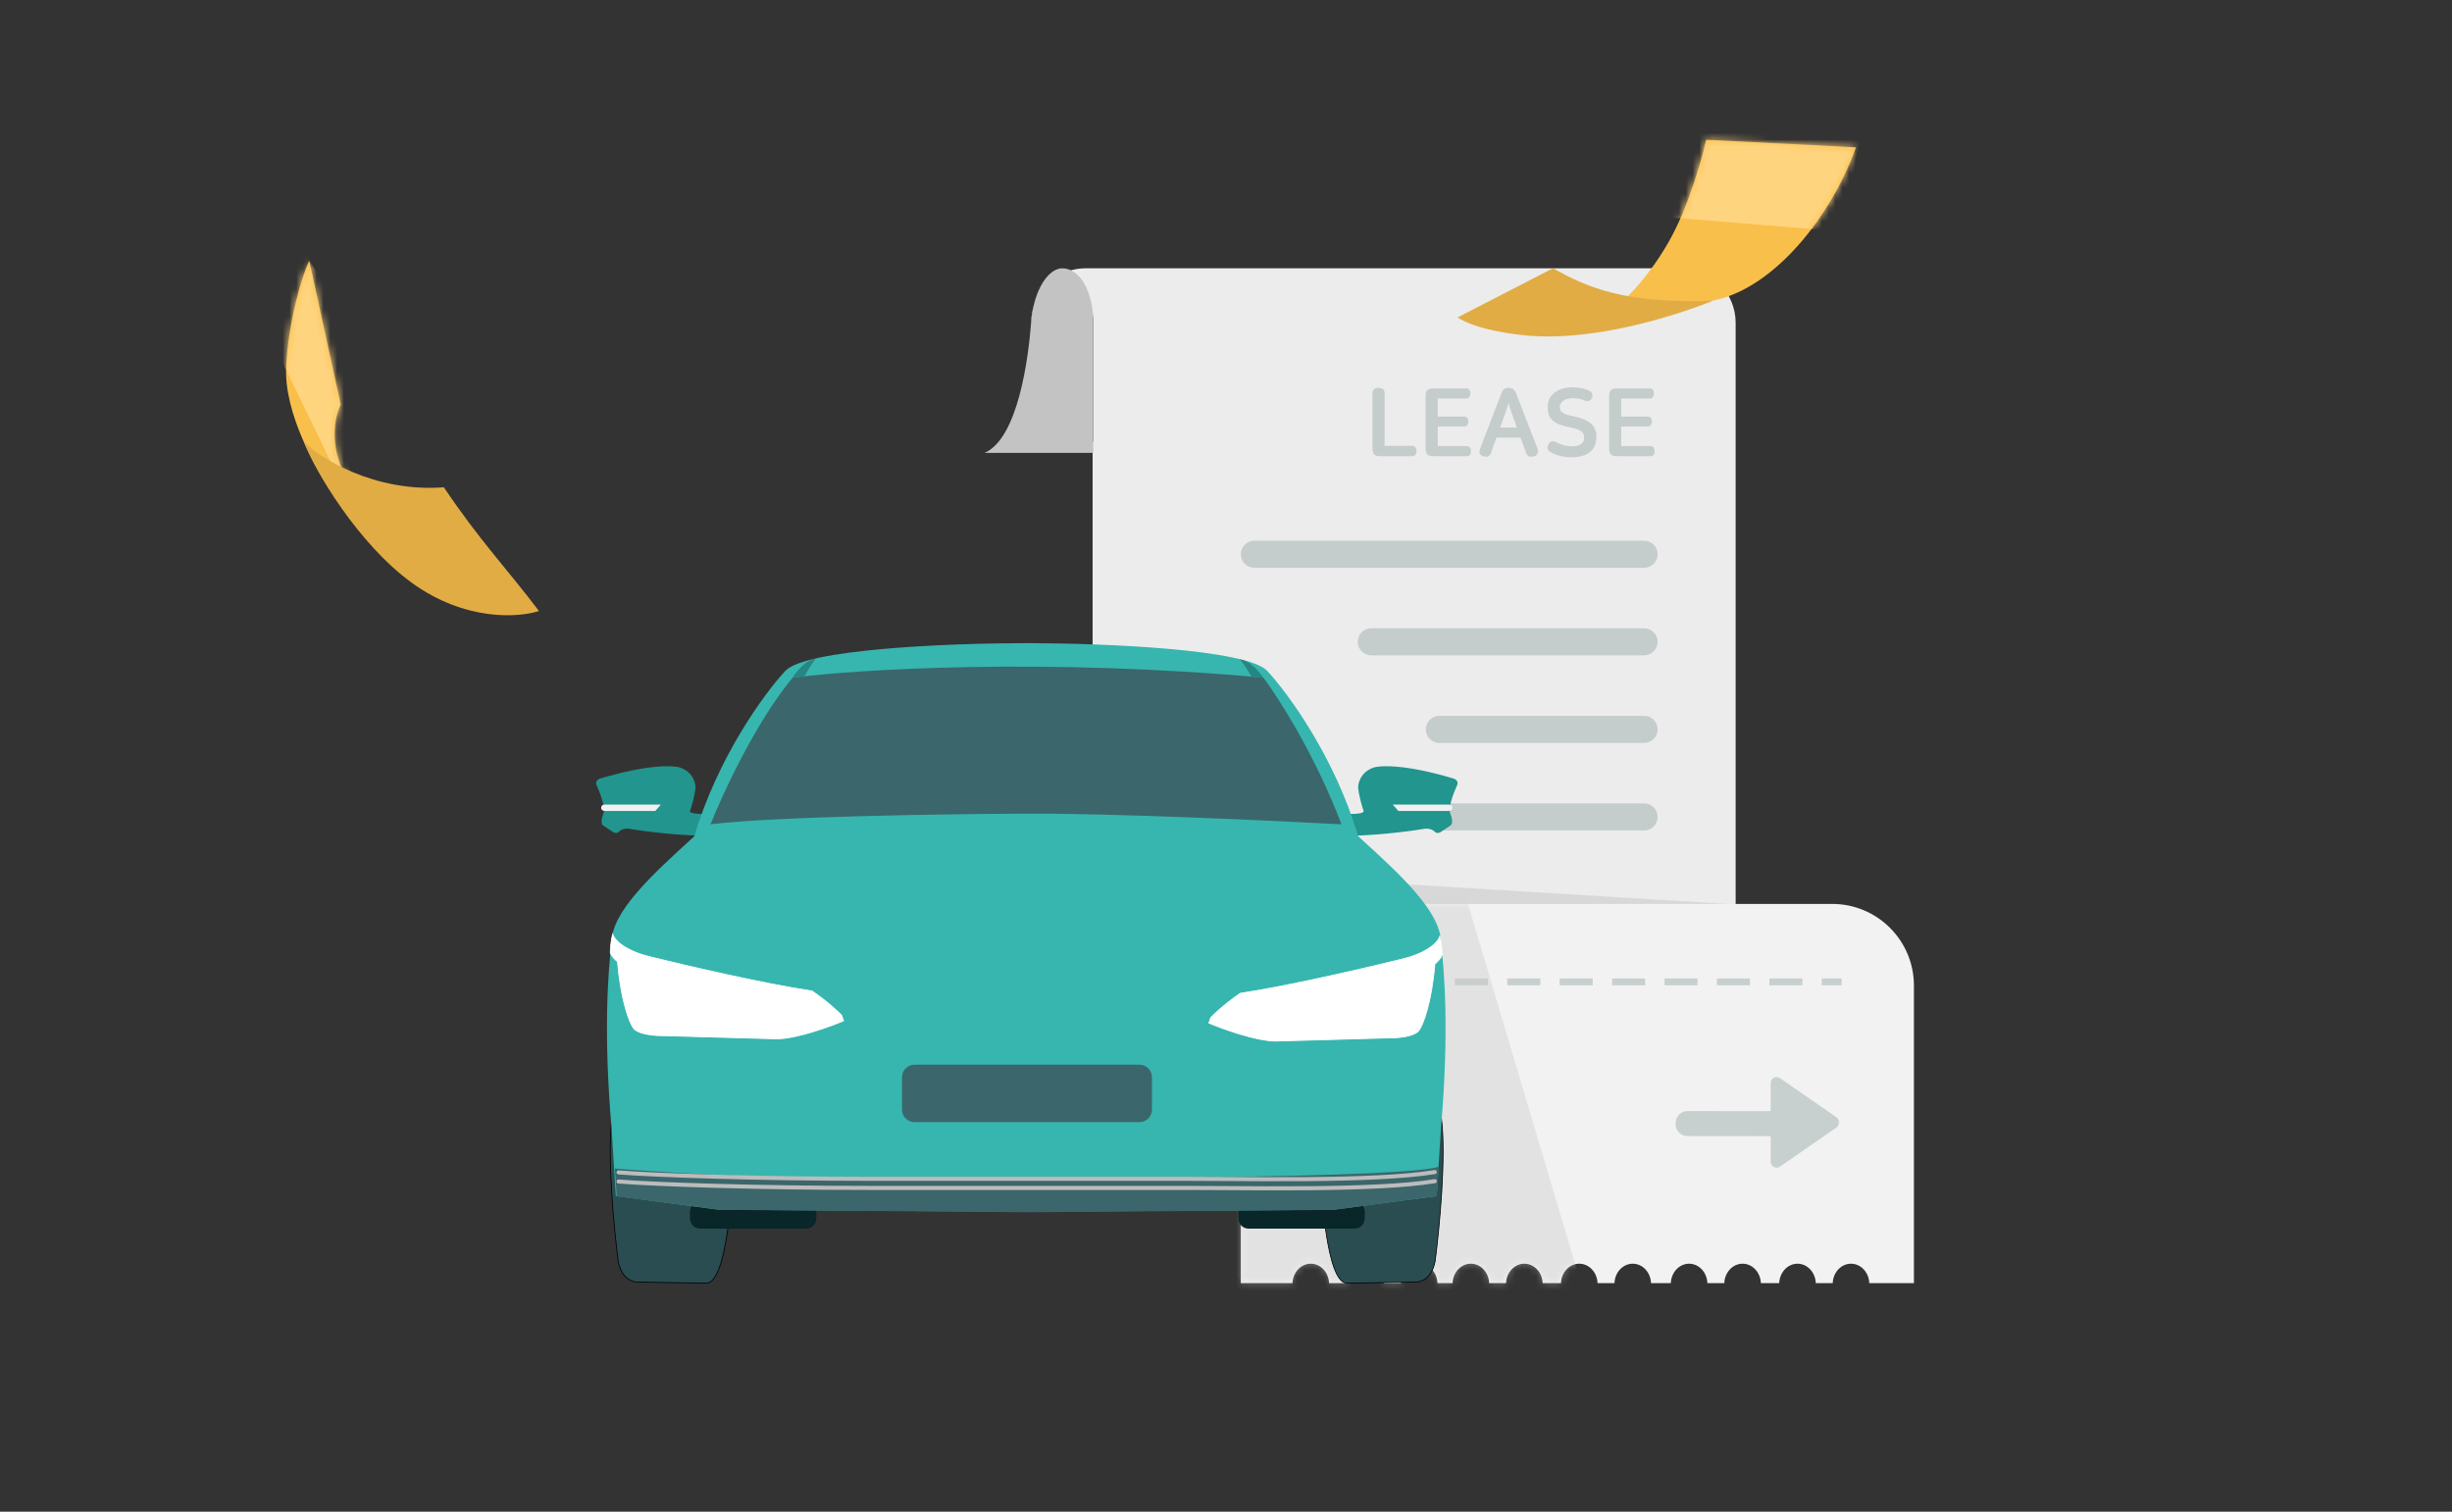 <svg width="360" height="222" viewBox="0 0 360 222" fill="none" xmlns="http://www.w3.org/2000/svg">
<rect x="0" y="0" width="360" height="222" fill="#333333" stroke="none"/>
<path fill-rule="evenodd" clip-rule="evenodd" d="M160.523 39.401H159.401C158.094 39.401 156.86 39.715 155.771 40.271C155.83 40.267 155.888 40.265 155.947 40.265C158.607 40.263 160.508 44.579 160.508 47.167V64.856H160.418V164.374C160.418 168.793 164 172.374 168.418 172.374H254.826V47.401C254.826 42.983 251.244 39.401 246.826 39.401H160.523V39.401ZM151.401 47.398C151.402 46.477 151.558 45.593 151.844 44.77C151.637 45.538 151.484 46.411 151.401 47.398Z" fill="#ECECEC"/>
<mask id="mask0_4978_40398" style="mask-type:alpha" maskUnits="userSpaceOnUse" x="160" y="39" width="95" height="134">
<path d="M254.823 47.4C254.823 42.982 251.241 39.4 246.823 39.4H160.415V164.373C160.415 168.791 163.997 172.373 168.415 172.373H254.823V47.4Z" fill="#D9D9D9"/>
</mask>
<g mask="url(#mask0_4978_40398)">
<g style="mix-blend-mode:multiply">
<path d="M177.762 156.6H160.069V172.371H177.762V156.6Z" fill="black" fill-opacity="0.08"/>
</g>
</g>
<path d="M243.373 81.399C243.373 80.301 242.483 79.41 241.384 79.41H184.161C183.063 79.41 182.173 80.301 182.173 81.399C182.173 82.498 183.063 83.388 184.161 83.388H241.384C242.483 83.388 243.373 82.498 243.373 81.399Z" fill="#ACB8B8" fill-opacity="0.6"/>
<path d="M243.373 94.256C243.373 93.158 242.483 92.268 241.384 92.268H201.333C200.234 92.268 199.344 93.158 199.344 94.256C199.344 95.355 200.234 96.245 201.333 96.245H241.384C242.483 96.245 243.373 95.355 243.373 94.256Z" fill="#ACB8B8" fill-opacity="0.6"/>
<path d="M243.373 107.114C243.373 106.016 242.483 105.125 241.384 105.125H211.318C210.22 105.125 209.329 106.016 209.329 107.114C209.329 108.213 210.22 109.103 211.318 109.103H241.384C242.483 109.103 243.373 108.213 243.373 107.114Z" fill="#ACB8B8" fill-opacity="0.6"/>
<path d="M243.373 119.972C243.373 118.873 242.483 117.983 241.384 117.983H211.318C210.22 117.983 209.329 118.873 209.329 119.972C209.329 121.07 210.22 121.961 211.318 121.961H241.384C242.483 121.961 243.373 121.07 243.373 119.972Z" fill="#ACB8B8" fill-opacity="0.6"/>
<path d="M151.382 47.417C151.762 42.354 154.043 39.4 155.943 39.4C158.604 39.398 160.504 42.924 160.504 47.217V66.513H144.541C149.482 64.403 151.002 52.48 151.382 47.417Z" fill="#C3C3C3"/>
<g style="mix-blend-mode:multiply">
<path d="M255.02 163.43L168.119 163.575L173.755 127.854L255.019 132.844L255.02 163.43Z" fill="#CCCCCC" fill-opacity="0.6"/>
</g>
<path fill-rule="evenodd" clip-rule="evenodd" d="M281 144.747C281 138.119 275.627 132.747 269 132.747H181.832V132.747H177.76V134.411C180.989 134.546 182.048 139.078 182.173 141.361V172.379H182.172V188.435H189.762C189.824 186.849 191.003 185.584 192.447 185.584C193.892 185.584 195.07 186.849 195.132 188.435H197.825C197.887 186.849 199.065 185.584 200.51 185.584C201.955 185.584 203.133 186.849 203.195 188.435H205.678C205.74 186.849 206.918 185.584 208.363 185.584C209.808 185.584 210.986 186.849 211.048 188.435H213.265C213.327 186.849 214.505 185.584 215.95 185.584C217.394 185.584 218.573 186.849 218.635 188.435H221.118C221.18 186.849 222.359 185.584 223.803 185.584C225.248 185.584 226.426 186.849 226.488 188.435H229.181C229.243 186.849 230.422 185.584 231.866 185.584C233.311 185.584 234.489 186.849 234.551 188.435H237.034C237.096 186.849 238.275 185.584 239.719 185.584C241.164 185.584 242.342 186.849 242.404 188.435H245.307C245.369 186.849 246.548 185.584 247.992 185.584C249.437 185.584 250.615 186.849 250.677 188.435H253.16C253.222 186.849 254.401 185.584 255.845 185.584C257.29 185.584 258.468 186.849 258.53 188.435H261.223C261.285 186.849 262.464 185.584 263.908 185.584C265.353 185.584 266.531 186.849 266.593 188.435H269.076C269.139 186.849 270.317 185.584 271.762 185.584C273.206 185.584 274.384 186.849 274.447 188.435H281V144.747Z" fill="#F2F2F2"/>
<path d="M269.607 165.596C270.131 165.233 270.131 164.426 269.607 164.063L261.319 158.323C260.739 157.921 259.967 158.358 259.967 159.089V163.185L247.746 163.171C246.782 163.17 246.001 163.991 246 165.005C245.999 166.018 246.78 166.84 247.744 166.841L259.967 166.855V170.571C259.967 171.301 260.739 171.739 261.319 171.337L269.607 165.596Z" fill="#C8CFCF"/>
<path d="M173.05 142.85C173.05 135.678 175.842 132.762 177.726 132.74C180.716 132.704 182.173 137.55 182.173 140.981V172.373H166.416C169.063 172.373 169.845 168.879 170.986 165.15C172.216 161.135 173.05 150.023 173.05 142.85Z" fill="#C3C3C3"/>
<path fill-rule="evenodd" clip-rule="evenodd" d="M270.393 143.694H267.469V144.694H270.393V143.694ZM264.622 143.694H259.774V144.694H264.622V143.694ZM256.926 143.694H252.079V144.694H256.926V143.694ZM249.231 143.694H244.383V144.694H249.231V143.694ZM241.535 143.694H236.688V144.694H241.535V143.694ZM233.84 143.694H228.992V144.694H233.84V143.694ZM226.144 143.694H221.297V144.694H226.144V143.694ZM218.449 143.694H213.601V144.694H218.449V143.694ZM210.754 143.694H205.906V144.694H210.754V143.694ZM203.058 143.694H198.21V144.694H203.058V143.694ZM195.363 143.694H192.439V144.694H195.363V143.694Z" fill="#ACB8B8" fill-opacity="0.6"/>
<mask id="mask1_4978_40398" style="mask-type:alpha" maskUnits="userSpaceOnUse" x="177" y="132" width="104" height="57">
<path d="M281 146.067C281 138.71 275.628 132.747 269 132.747L177.76 132.747V134.411C180.989 134.546 182.048 139.078 182.173 141.361L182.173 188.435H189.762C189.824 186.849 191.003 185.584 192.447 185.584C193.892 185.584 195.07 186.849 195.132 188.435H197.825C197.887 186.849 199.066 185.584 200.51 185.584C201.955 185.584 203.133 186.849 203.195 188.435H205.678C205.74 186.849 206.919 185.584 208.363 185.584C209.808 185.584 210.986 186.849 211.048 188.435H213.265C213.327 186.849 214.506 185.584 215.95 185.584C217.395 185.584 218.573 186.849 218.635 188.435H221.119C221.181 186.849 222.359 185.584 223.804 185.584C225.248 185.584 226.426 186.849 226.489 188.435H229.181C229.244 186.849 230.422 185.584 231.867 185.584C233.311 185.584 234.489 186.849 234.552 188.435H237.034C237.097 186.849 238.275 185.584 239.72 185.584C241.164 185.584 242.342 186.849 242.405 188.435H245.307C245.37 186.849 246.548 185.584 247.993 185.584C249.437 185.584 250.615 186.849 250.678 188.435H253.16C253.223 186.849 254.401 185.584 255.845 185.584C257.29 185.584 258.468 186.849 258.531 188.435H261.223C261.286 186.849 262.464 185.584 263.908 185.584C265.353 185.584 266.531 186.849 266.594 188.435H269.077C269.139 186.849 270.317 185.583 271.762 185.583C273.206 185.583 274.385 186.849 274.447 188.435H281V146.067Z" fill="#F2F2F2"/>
</mask>
<g mask="url(#mask1_4978_40398)">
<g style="mix-blend-mode:multiply">
<path d="M233 191.47L209.873 113.77H180V191.47H233Z" fill="#CCCCCC" fill-opacity="0.4"/>
</g>
</g>
<path d="M50.029 59.415L45.404 38.29C44.307 40.56 42.297 47.345 42.013 53.979C41.728 60.614 46.266 68.729 48.697 72.25C50.654 73.698 53.856 75.37 51.01 70.473C48.163 65.576 49.17 61.06 50.029 59.415Z" fill="#F9BF4B"/>
<mask id="mask2_4978_40398" style="mask-type:alpha" maskUnits="userSpaceOnUse" x="42" y="38" width="11" height="36">
<path d="M50.029 59.416L45.404 38.291C44.307 40.562 42.297 47.346 42.013 53.98C41.728 60.615 46.266 68.73 48.697 72.252C50.654 73.7 53.856 75.371 51.01 70.475C48.163 65.578 49.17 61.062 50.029 59.416Z" fill="#F9BF4B"/>
</mask>
<g mask="url(#mask2_4978_40398)">
<path d="M50.976 72.801L39.8 49.756L41.552 31.896L57.517 57.945L50.976 72.801Z" fill="#FFD47E"/>
</g>
<path d="M65.166 71.562C54.993 72.353 46.805 67.193 44.609 64.856C46.211 69.167 52.624 79.894 60.451 85.581C68.278 91.267 76.164 90.715 79.129 89.727C74.326 83.392 70.478 79.456 65.166 71.562Z" fill="#E1AC44"/>
<path d="M245.001 35.515C242.201 40.399 239.168 43.47 238.001 44.395C237.835 44.58 239.901 44.839 249.501 44.395C259.101 43.951 268.5 32.74 272.5 21.64L250.501 20.53C249.835 23.49 247.801 30.631 245.001 35.515Z" fill="#F9BF4B"/>
<mask id="mask3_4978_40398" style="mask-type:alpha" maskUnits="userSpaceOnUse" x="237" y="20" width="36" height="25">
<path d="M245.001 35.515C242.201 40.399 239.168 43.47 238.001 44.395C237.835 44.58 239.901 44.839 249.501 44.395C259.101 43.951 268.5 32.74 272.5 21.64L250.501 20.53C249.835 23.49 247.801 30.631 245.001 35.515Z" fill="#F9BF4B"/>
</mask>
<g mask="url(#mask3_4978_40398)">
<path d="M270.7 34.01L245.247 31.933L246.391 12.213L274.271 12.825L270.7 34.01Z" fill="#FFD47E"/>
</g>
<path d="M228 39.4L214 46.615C216.5 48.28 222.002 49.248 226 49.39C234.414 49.69 244.496 46.946 251.496 44.171C238.296 44.615 233 42.175 228 39.4Z" fill="#E1AC44"/>
<path d="M242.216 57.04C242.431 57.04 242.585 57.115 242.678 57.264C242.781 57.404 242.832 57.577 242.832 57.782C242.832 57.978 242.781 58.151 242.678 58.3C242.585 58.449 242.431 58.524 242.216 58.524H238.03V61.17H241.936C242.142 61.17 242.291 61.245 242.384 61.394C242.487 61.534 242.538 61.702 242.538 61.898C242.538 62.094 242.487 62.267 242.384 62.416C242.291 62.556 242.142 62.626 241.936 62.626H238.03V65.51H242.314C242.529 65.51 242.683 65.585 242.776 65.734C242.879 65.883 242.93 66.056 242.93 66.252C242.93 66.457 242.879 66.635 242.776 66.784C242.683 66.924 242.529 66.994 242.314 66.994H237.442C236.994 66.994 236.682 66.91 236.504 66.742C236.336 66.574 236.252 66.271 236.252 65.832V58.202C236.252 57.763 236.336 57.46 236.504 57.292C236.682 57.124 236.994 57.04 237.442 57.04H242.216Z" fill="#C5CCCC"/>
<path d="M230.848 56.886C231.856 56.886 232.701 57.059 233.382 57.404C233.588 57.507 233.719 57.661 233.775 57.866C233.831 58.072 233.803 58.277 233.691 58.482C233.579 58.697 233.434 58.832 233.257 58.888C233.079 58.935 232.892 58.916 232.696 58.832C232.398 58.702 232.113 58.613 231.843 58.566C231.572 58.51 231.25 58.482 230.876 58.482C230.568 58.482 230.298 58.52 230.065 58.594C229.841 58.66 229.649 58.753 229.49 58.874C229.332 58.986 229.21 59.117 229.126 59.266C229.052 59.406 229.014 59.551 229.014 59.7V59.784C229.014 59.962 229.042 60.116 229.098 60.246C229.164 60.377 229.271 60.498 229.42 60.61C229.579 60.713 229.794 60.811 230.065 60.904C230.335 60.988 230.685 61.072 231.114 61.156C232.281 61.399 233.116 61.758 233.62 62.234C234.124 62.71 234.376 63.322 234.376 64.068V64.194C234.376 65.156 234.064 65.888 233.438 66.392C232.813 66.896 231.889 67.148 230.666 67.148C230.088 67.148 229.523 67.078 228.972 66.938C228.431 66.789 227.974 66.598 227.6 66.364C227.376 66.224 227.25 66.047 227.222 65.832C227.194 65.608 227.246 65.398 227.376 65.202C227.507 64.997 227.666 64.871 227.852 64.824C228.039 64.778 228.24 64.815 228.455 64.936C228.781 65.123 229.14 65.272 229.532 65.384C229.924 65.487 230.33 65.538 230.75 65.538C231.394 65.538 231.861 65.426 232.151 65.202C232.44 64.969 232.584 64.68 232.584 64.334V64.236C232.584 63.844 232.431 63.541 232.123 63.326C231.824 63.102 231.339 62.925 230.666 62.794C230.078 62.682 229.57 62.552 229.14 62.402C228.711 62.253 228.352 62.066 228.062 61.842C227.782 61.609 227.573 61.334 227.433 61.016C227.302 60.69 227.236 60.293 227.236 59.826V59.728C227.236 59.336 227.311 58.968 227.461 58.622C227.619 58.277 227.852 57.978 228.16 57.726C228.468 57.465 228.847 57.26 229.295 57.11C229.743 56.961 230.26 56.886 230.848 56.886Z" fill="#C5CCCC"/>
<path d="M221.504 56.956C221.747 56.956 221.957 57.012 222.134 57.124C222.312 57.236 222.466 57.455 222.596 57.782L225.746 65.902C225.849 66.173 225.849 66.406 225.746 66.602C225.644 66.798 225.476 66.933 225.242 67.008C225.009 67.083 224.776 67.092 224.542 67.036C224.318 66.98 224.155 66.803 224.052 66.504L223.24 64.264H219.712L218.886 66.56C218.784 66.831 218.625 66.994 218.41 67.05C218.205 67.097 217.99 67.083 217.766 67.008C217.542 66.933 217.379 66.807 217.276 66.63C217.174 66.453 217.174 66.233 217.276 65.972L220.426 57.782C220.548 57.455 220.697 57.236 220.874 57.124C221.061 57.012 221.271 56.956 221.504 56.956ZM221.476 59.196C221.402 59.476 221.327 59.728 221.252 59.952C221.187 60.167 221.098 60.433 220.986 60.75L220.244 62.78H222.708L221.98 60.75C221.859 60.423 221.761 60.143 221.686 59.91C221.621 59.677 221.551 59.439 221.476 59.196Z" fill="#C5CCCC"/>
<path d="M215.269 57.04C215.484 57.04 215.638 57.115 215.731 57.264C215.834 57.404 215.885 57.577 215.885 57.782C215.885 57.978 215.834 58.151 215.731 58.3C215.638 58.449 215.484 58.524 215.269 58.524H211.083V61.17H214.989C215.194 61.17 215.344 61.245 215.437 61.394C215.54 61.534 215.591 61.702 215.591 61.898C215.591 62.094 215.54 62.267 215.437 62.416C215.344 62.556 215.194 62.626 214.989 62.626H211.083V65.51H215.367C215.582 65.51 215.736 65.585 215.829 65.734C215.932 65.883 215.983 66.056 215.983 66.252C215.983 66.457 215.932 66.635 215.829 66.784C215.736 66.924 215.582 66.994 215.367 66.994H210.495C210.047 66.994 209.734 66.91 209.557 66.742C209.389 66.574 209.305 66.271 209.305 65.832V58.202C209.305 57.763 209.389 57.46 209.557 57.292C209.734 57.124 210.047 57.04 210.495 57.04H215.269Z" fill="#C5CCCC"/>
<path d="M202.394 56.956C202.637 56.956 202.847 57.017 203.024 57.138C203.202 57.259 203.29 57.455 203.29 57.726V65.482H207.35C207.565 65.482 207.724 65.557 207.826 65.706C207.929 65.855 207.98 66.033 207.98 66.238C207.98 66.443 207.929 66.621 207.826 66.77C207.724 66.919 207.565 66.994 207.35 66.994H202.688C202.24 66.994 201.928 66.91 201.75 66.742C201.582 66.574 201.498 66.271 201.498 65.832V57.726C201.498 57.455 201.587 57.259 201.764 57.138C201.942 57.017 202.152 56.956 202.394 56.956Z" fill="#C5CCCC"/>
<path d="M101.321 119.073C101.103 119.628 103.677 119.569 104.991 119.469L105.164 122.742C100.444 122.841 94.834 122.122 92.62 121.75C91.707 121.552 91.082 121.915 90.884 122.122C90.567 122.499 90.091 122.279 89.892 122.122L88.628 121.279C88.073 121.002 88.397 119.891 88.628 119.37C88.866 118.458 88.083 116.395 87.661 115.478C87.245 114.744 87.835 114.395 88.182 114.313C95.163 112.23 98.875 112.387 99.859 112.726C101.703 113.361 102.131 114.957 102.115 115.676C102.016 116.827 101.544 118.42 101.321 119.073Z" fill="#21958E"/>
<path d="M88.808 118.156H97.039L96.206 119.098H88.907C88.344 119.098 88.273 118.807 88.263 118.662C88.263 118.257 88.541 118.156 88.808 118.156Z" fill="#F0F0F0"/>
<path d="M200.196 119.073C200.414 119.628 197.841 119.569 196.527 119.469L196.354 122.742C201.074 122.841 206.683 122.122 208.898 121.75C209.81 121.552 210.435 121.915 210.634 122.122C210.951 122.499 211.427 122.279 211.625 122.122L212.89 121.279C213.445 121.002 213.121 119.891 212.89 119.37C212.652 118.458 213.435 116.395 213.856 115.478C214.273 114.744 213.683 114.395 213.336 114.313C206.354 112.23 202.642 112.387 201.659 112.726C199.814 113.361 199.386 114.957 199.403 115.676C199.502 116.827 199.973 118.42 200.196 119.073Z" fill="#21958E"/>
<path d="M212.709 118.156H204.479L205.311 119.098H212.61C213.174 119.098 213.244 118.807 213.255 118.662C213.255 118.257 212.976 118.156 212.709 118.156Z" fill="#F0F0F0"/>
<path d="M103.806 188.439C106.682 188.182 107.599 175.192 107.698 168.978L105.417 159.929C100.533 158.995 90.582 158.541 89.848 164.193C89.114 169.846 90.154 180.564 90.765 185.216C91.301 188.013 93.088 188.348 93.914 188.291L103.806 188.439Z" fill="#294D50"/>
<path fill-rule="evenodd" clip-rule="evenodd" d="M91.935 161.058C90.834 161.788 90.086 162.806 89.905 164.2C89.539 167.021 89.615 171.109 89.859 175.076C90.104 179.041 90.516 182.882 90.822 185.207C91.088 186.593 91.661 187.361 92.263 187.777C92.867 188.194 93.506 188.262 93.91 188.234L93.915 188.233L103.804 188.382C104.14 188.351 104.455 188.134 104.75 187.749C105.045 187.364 105.315 186.817 105.56 186.144C106.05 184.798 106.437 182.961 106.737 180.934C107.337 176.884 107.591 172.09 107.641 168.984L105.371 159.978C102.932 159.515 99.251 159.175 96.085 159.647C94.494 159.885 93.038 160.327 91.935 161.058ZM96.068 159.535C99.267 159.057 102.983 159.405 105.428 159.873L105.464 159.88L107.755 168.971L107.755 168.979C107.706 172.087 107.451 176.891 106.85 180.951C106.549 182.98 106.161 184.827 105.667 186.183C105.42 186.861 105.146 187.42 104.84 187.819C104.535 188.217 104.193 188.462 103.811 188.496L103.805 188.497L93.916 188.348C93.493 188.377 92.827 188.305 92.198 187.871C91.567 187.434 90.98 186.637 90.71 185.227L90.709 185.224C90.403 182.896 89.99 179.052 89.746 175.083C89.501 171.115 89.424 167.018 89.792 164.186C89.978 162.754 90.748 161.709 91.872 160.963C92.994 160.219 94.469 159.773 96.068 159.535Z" fill="black"/>
<path d="M197.664 188.439C194.789 188.182 193.871 175.192 193.772 168.978L196.053 159.929C200.937 158.995 210.888 158.541 211.622 164.193C212.356 169.846 211.316 180.564 210.705 185.216C210.169 188.013 208.383 188.348 207.556 188.291L197.664 188.439Z" fill="#294D50"/>
<path fill-rule="evenodd" clip-rule="evenodd" d="M209.535 161.058C210.636 161.788 211.384 162.806 211.565 164.2C211.932 167.021 211.856 171.109 211.611 175.076C211.366 179.041 210.954 182.882 210.648 185.207C210.383 186.593 209.809 187.361 209.207 187.777C208.603 188.194 207.964 188.262 207.56 188.234L207.555 188.233L197.666 188.382C197.331 188.351 197.016 188.134 196.721 187.749C196.425 187.364 196.155 186.817 195.91 186.144C195.42 184.798 195.034 182.961 194.733 180.934C194.133 176.884 193.879 172.09 193.829 168.984L196.099 159.978C198.538 159.515 202.219 159.175 205.385 159.647C206.976 159.885 208.432 160.327 209.535 161.058ZM205.402 159.535C202.203 159.057 198.488 159.405 196.042 159.873L196.006 159.88L193.715 168.971L193.715 168.979C193.765 172.087 194.019 176.891 194.62 180.951C194.921 182.98 195.309 184.827 195.803 186.183C196.05 186.861 196.325 187.42 196.63 187.819C196.935 188.217 197.277 188.462 197.659 188.496L197.665 188.497L207.555 188.348C207.977 188.377 208.643 188.305 209.272 187.871C209.903 187.434 210.491 186.637 210.761 185.227L210.761 185.224C211.067 182.896 211.48 179.052 211.725 175.083C211.969 171.115 212.046 167.018 211.679 164.186C211.493 162.754 210.722 161.709 209.598 160.963C208.476 160.219 207.001 159.773 205.402 159.535Z" fill="black"/>
<path d="M101.302 177.947C101.302 177.128 101.965 176.464 102.784 176.464H118.364C119.182 176.464 119.846 177.128 119.846 177.947V178.949C119.846 179.767 119.182 180.431 118.364 180.431H102.784C101.965 180.431 101.302 179.767 101.302 178.949V177.947Z" fill="#092628"/>
<path d="M181.825 177.947C181.825 177.128 182.488 176.464 183.307 176.464H198.887C199.705 176.464 200.369 177.128 200.369 177.947V178.949C200.369 179.767 199.705 180.431 198.887 180.431H183.307C182.488 180.431 181.825 179.767 181.825 178.949V177.947Z" fill="#092628"/>
<path fill-rule="evenodd" clip-rule="evenodd" d="M151.417 94.454C162.197 94.482 183.123 95.325 186.07 98.544C189.086 101.791 195.977 111.192 199.408 122.815L199.766 123.141C205.466 128.332 211.556 133.878 211.556 138.383C212.068 142.655 212.785 151.509 211.556 165.729L210.936 175.646L195.838 177.654L150.781 177.95V177.951L150.674 177.951L150.568 177.951V177.95L105.511 177.654L90.413 175.646L89.793 165.729C88.564 151.509 89.281 142.655 89.793 138.383C89.793 133.878 95.883 128.332 101.583 123.141L101.941 122.815C105.372 111.192 112.263 101.791 115.279 98.544C118.224 95.328 139.118 94.484 149.906 94.454C150.175 94.452 150.441 94.451 150.676 94.451C150.902 94.451 151.158 94.452 151.417 94.454ZM150.686 98.65L150.663 98.645L150.674 106.36L150.686 98.65Z" fill="#36B6AF"/>
<path d="M185.49 99.521C153.245 96.584 125.97 98.297 116.362 99.521C110.895 106.17 106.06 116.647 104.326 121.055C113.634 119.904 139.045 119.533 150.587 119.492C163.03 119.413 186.679 120.501 196.948 121.055C193.128 110.953 187.718 102.49 185.49 99.521Z" fill="#3B666B"/>
<path d="M118.072 99.381C118.879 97.975 119.475 97.022 119.795 96.734C118.22 96.914 116.915 98.687 116.324 99.561L118.072 99.381Z" fill="#278681"/>
<path d="M177.75 149.452C179.257 147.885 181.287 146.403 182.113 145.857C189.273 144.786 200.914 142.072 205.839 140.849C209.806 139.897 211.194 138.221 211.392 137.502C211.65 138.454 211.731 139.701 211.739 140.205C211.64 140.681 210.987 141.312 210.673 141.568C210.197 147.26 208.971 150.369 208.417 151.212C207.822 152.244 205.211 152.452 203.98 152.427L187.22 152.898C184.285 152.839 179.502 151.105 177.477 150.245L177.75 149.452Z" fill="white"/>
<path fill-rule="evenodd" clip-rule="evenodd" d="M211.393 137.286L211.447 137.487C211.707 138.446 211.788 139.698 211.796 140.204L211.797 140.217L211.795 140.216C211.742 140.47 211.546 140.756 211.33 141.006C211.121 141.249 210.887 141.465 210.728 141.597C210.489 144.435 210.064 146.63 209.629 148.224C209.194 149.818 208.747 150.813 208.466 151.242C208.309 151.514 208.022 151.726 207.67 151.892C207.317 152.059 206.891 152.182 206.448 152.271C205.563 152.45 204.598 152.496 203.98 152.484L187.219 152.955C185.743 152.925 183.808 152.475 181.991 151.926C180.173 151.377 178.469 150.728 177.455 150.298L177.406 150.277L177.7 149.422L177.709 149.412C179.22 147.841 181.254 146.356 182.082 145.81L182.092 145.803L182.105 145.801C189.262 144.73 200.9 142.017 205.825 140.794C207.803 140.319 209.135 139.665 209.995 139.042C210.858 138.418 211.243 137.829 211.337 137.487L211.393 137.286ZM205.852 140.905C200.93 142.127 189.298 144.839 182.134 145.912C181.305 146.46 179.296 147.93 177.8 149.482L177.548 150.214C178.564 150.642 180.239 151.278 182.024 151.817C183.838 152.365 185.761 152.811 187.22 152.841L203.981 152.37C204.593 152.382 205.55 152.337 206.426 152.16C206.864 152.071 207.28 151.95 207.622 151.789C207.965 151.627 208.227 151.427 208.368 151.184L208.369 151.181C208.641 150.767 209.085 149.786 209.519 148.194C209.954 146.603 210.379 144.406 210.616 141.563L210.618 141.539L210.637 141.524C210.792 141.398 211.031 141.178 211.244 140.932C211.456 140.685 211.634 140.421 211.682 140.199C211.674 139.724 211.602 138.608 211.383 137.695C211.215 138.071 210.809 138.594 210.062 139.135C209.187 139.768 207.841 140.427 205.852 140.905Z" fill="white"/>
<path d="M123.585 149.124C122.078 147.557 120.048 146.075 119.222 145.529C112.062 144.458 100.421 141.744 95.496 140.521C91.529 139.569 90.141 137.893 89.943 137.174C89.685 138.126 89.604 139.373 89.596 139.877C89.695 140.353 90.348 140.984 90.662 141.24C91.138 146.932 92.364 150.041 92.918 150.884C93.513 151.915 96.124 152.124 97.355 152.099L114.115 152.57C117.05 152.51 121.833 150.777 123.858 149.917L123.585 149.124Z" fill="white"/>
<path fill-rule="evenodd" clip-rule="evenodd" d="M89.942 136.958L89.888 137.159C89.628 138.118 89.547 139.37 89.539 139.876L89.538 139.888L89.54 139.888C89.593 140.141 89.789 140.428 90.005 140.678C90.214 140.921 90.448 141.137 90.607 141.269C90.846 144.106 91.27 146.302 91.706 147.896C92.141 149.49 92.588 150.484 92.869 150.914C93.026 151.185 93.313 151.398 93.665 151.564C94.018 151.731 94.444 151.854 94.887 151.943C95.772 152.122 96.737 152.168 97.355 152.156L114.116 152.627C115.592 152.597 117.527 152.147 119.344 151.598C121.162 151.049 122.866 150.4 123.88 149.97L123.929 149.949L123.635 149.093L123.626 149.084C122.115 147.513 120.081 146.028 119.253 145.481L119.243 145.475L119.23 145.473C112.073 144.402 100.435 141.689 95.51 140.466C93.532 139.991 92.2 139.337 91.34 138.714C90.477 138.09 90.092 137.501 89.998 137.159L89.942 136.958ZM95.483 140.576C100.405 141.799 112.037 144.511 119.201 145.584C120.03 146.132 122.039 147.602 123.535 149.154L123.787 149.885C122.771 150.314 121.096 150.95 119.311 151.489C117.497 152.037 115.574 152.483 114.115 152.513L97.354 152.042C96.742 152.054 95.785 152.008 94.909 151.832C94.471 151.743 94.055 151.622 93.713 151.461C93.37 151.299 93.108 151.099 92.967 150.856L92.966 150.853C92.694 150.439 92.25 149.457 91.816 147.866C91.381 146.275 90.956 144.078 90.719 141.235L90.716 141.211L90.698 141.196C90.543 141.07 90.304 140.85 90.091 140.604C89.879 140.357 89.701 140.092 89.653 139.871C89.661 139.396 89.733 138.28 89.953 137.367C90.12 137.743 90.526 138.266 91.273 138.806C92.148 139.439 93.493 140.099 95.483 140.576Z" fill="white"/>
<path d="M127.185 172.894C113.401 173.191 96.799 172.15 90.27 171.605L90.543 175.695L105.815 177.679L151.159 178.026L195.808 177.679L210.931 175.646L211.254 171.332C208.12 172.443 185.206 172.836 174.19 172.894H127.185Z" fill="#3B666B"/>
<path fill-rule="evenodd" clip-rule="evenodd" d="M210.95 172.077C210.977 172.239 210.867 172.392 210.705 172.419C206.204 173.154 199.133 173.396 192.118 173.458C187.789 173.496 183.463 173.466 179.766 173.44C177.475 173.424 175.425 173.41 173.767 173.414L173.767 173.414H127.505C111.517 173.414 96.454 172.919 90.79 172.471C90.626 172.458 90.504 172.315 90.517 172.151C90.53 171.988 90.673 171.865 90.837 171.878C96.478 172.324 111.522 172.819 127.505 172.819H173.766C175.438 172.815 177.492 172.829 179.785 172.845C183.475 172.871 187.783 172.901 192.113 172.863C199.132 172.801 206.159 172.559 210.609 171.832C210.771 171.805 210.924 171.915 210.95 172.077Z" fill="#BCBCBC"/>
<path fill-rule="evenodd" clip-rule="evenodd" d="M210.95 173.417C210.977 173.579 210.867 173.732 210.705 173.758C206.204 174.494 199.133 174.735 192.118 174.797C187.789 174.835 183.463 174.805 179.766 174.779C177.475 174.763 175.425 174.749 173.767 174.754L173.767 174.754H127.505C111.517 174.754 96.454 174.258 90.79 173.811C90.626 173.798 90.504 173.655 90.517 173.491C90.53 173.327 90.673 173.205 90.837 173.218C96.478 173.663 111.522 174.159 127.505 174.159H173.766C175.438 174.154 177.492 174.168 179.785 174.184C183.475 174.21 187.783 174.24 192.113 174.202C199.132 174.14 206.159 173.898 210.609 173.171C210.771 173.144 210.924 173.254 210.95 173.417Z" fill="#BCBCBC"/>
<path d="M132.435 158.185C132.435 157.177 133.252 156.36 134.259 156.36H167.302C168.31 156.36 169.127 157.177 169.127 158.185V162.965C169.127 163.973 168.31 164.79 167.302 164.79H134.259C133.252 164.79 132.435 163.973 132.435 162.965V158.185Z" fill="#3B666B"/>
<path d="M183.753 99.387C182.94 98.03 182.34 97.111 182.018 96.833C183.604 97.007 184.918 98.717 185.513 99.56L183.753 99.387Z" fill="#278681"/>
</svg>
